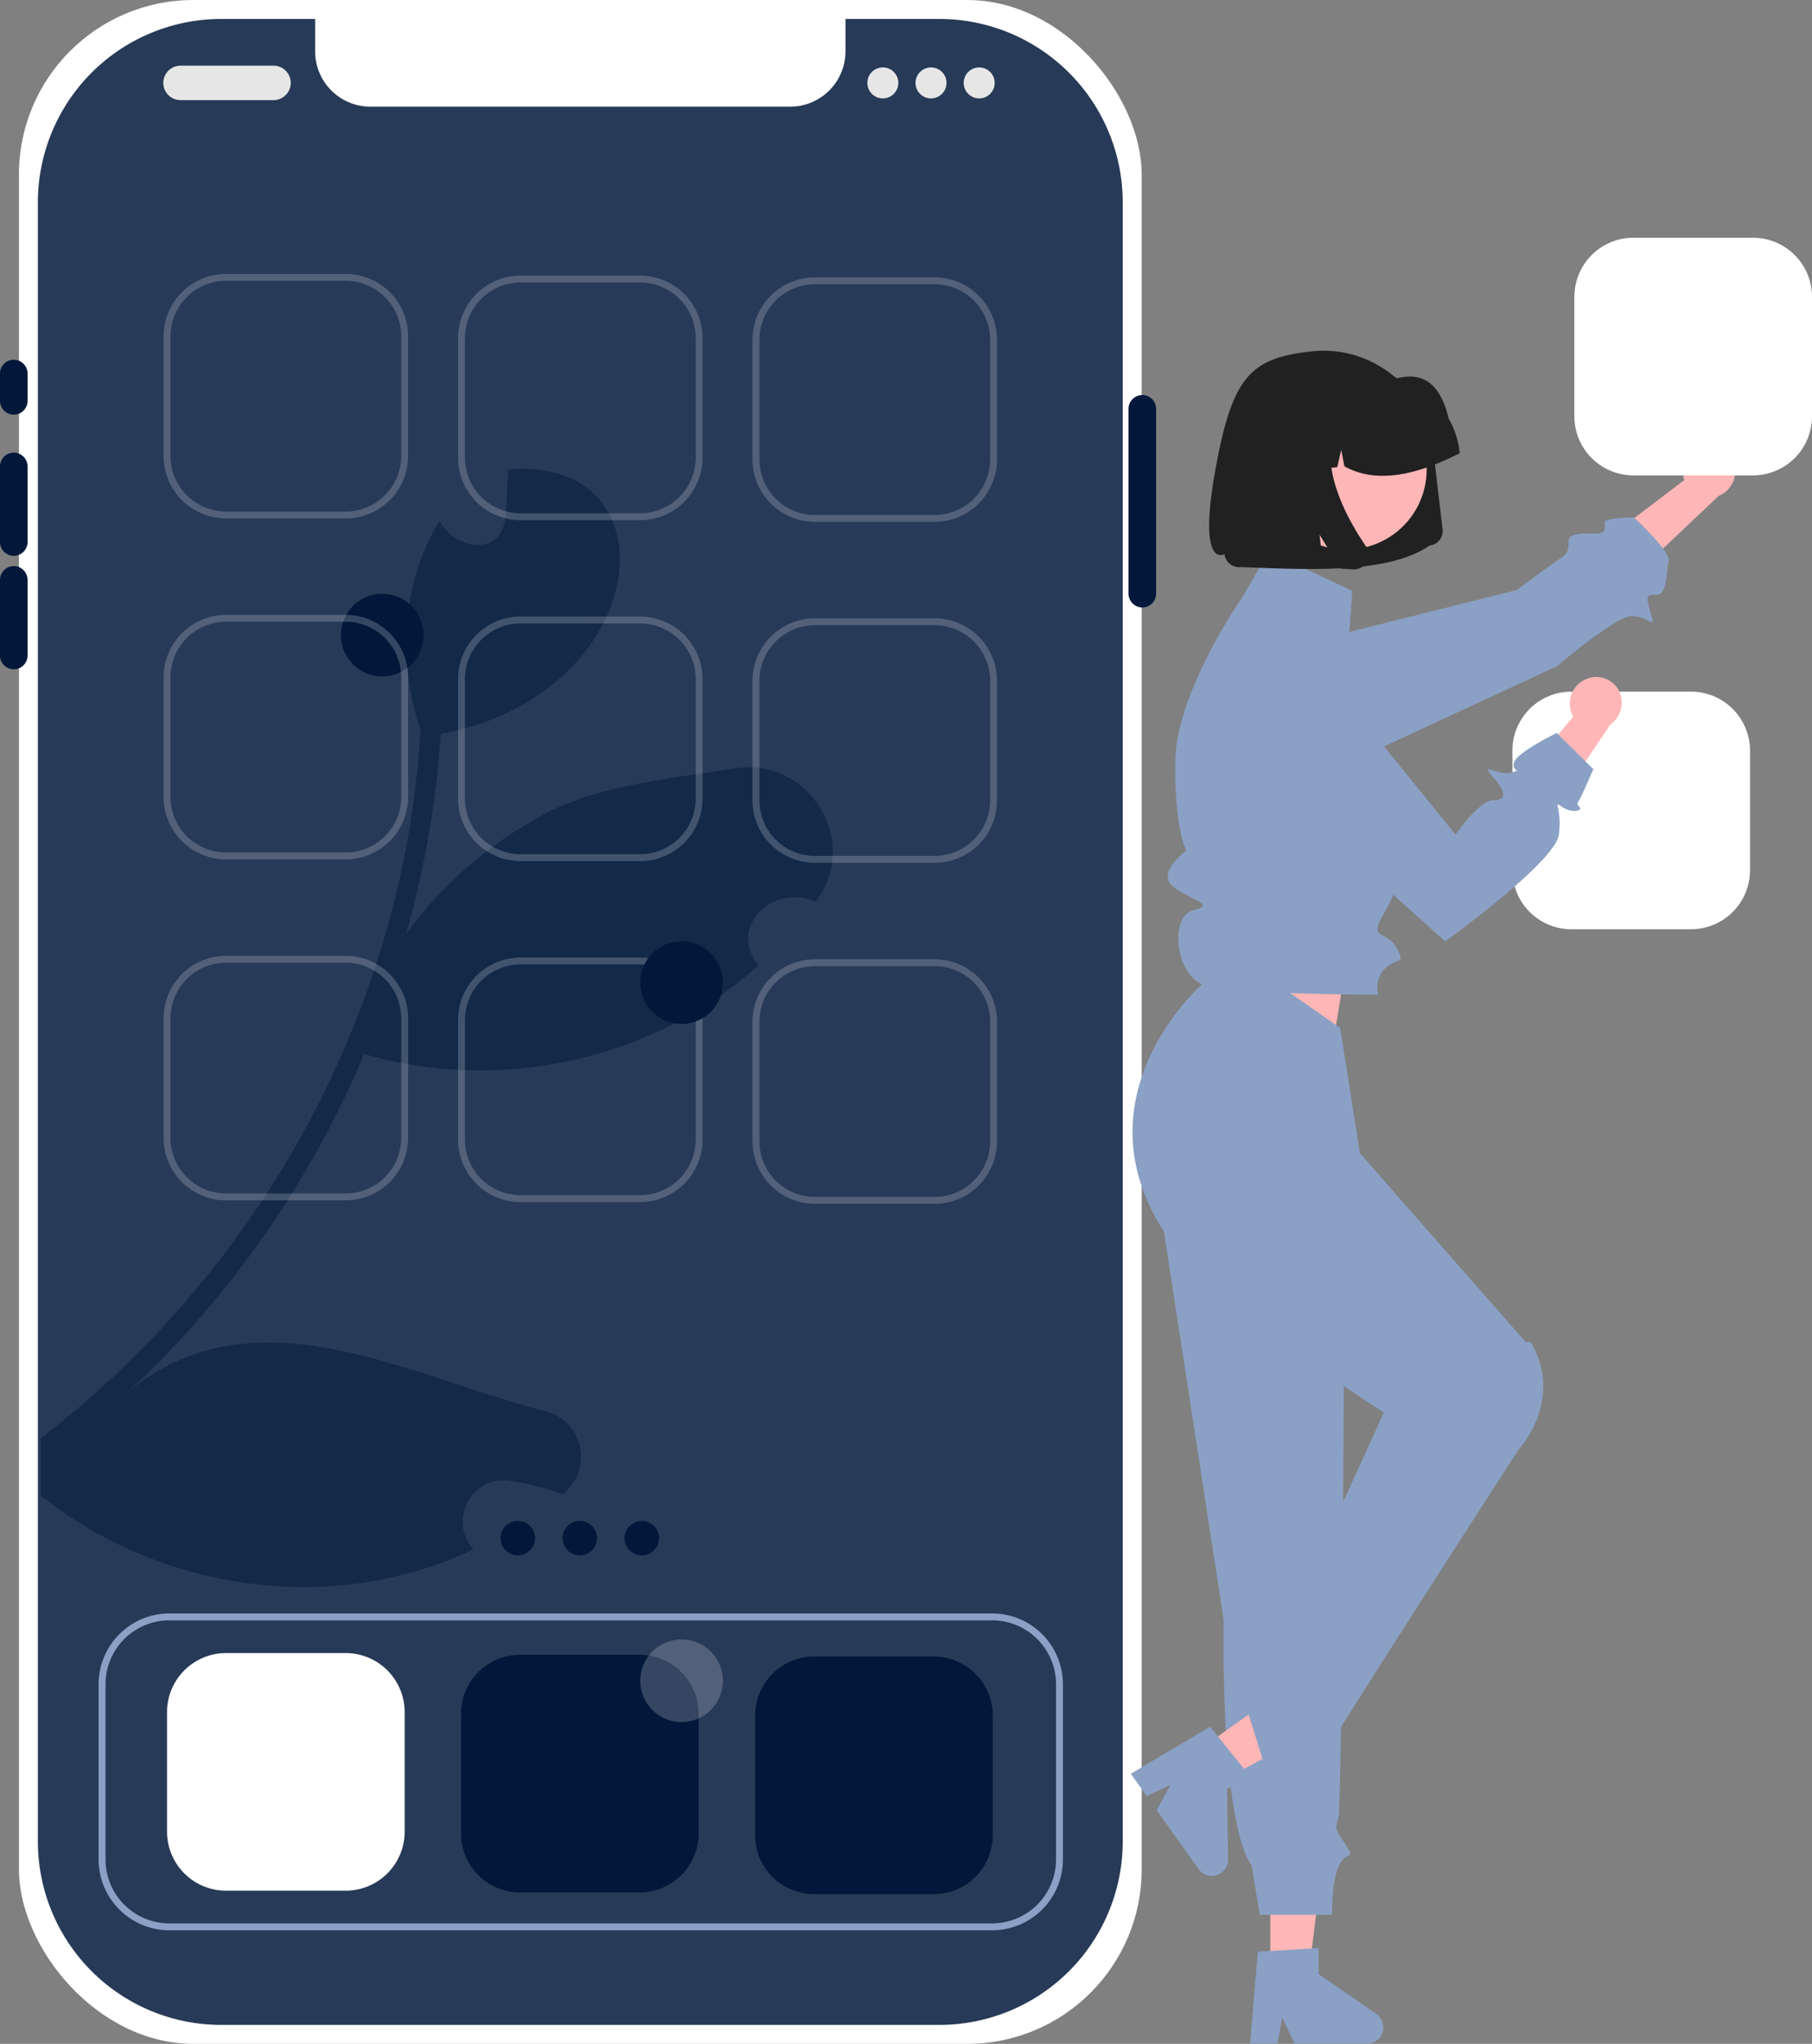 <svg xmlns="http://www.w3.org/2000/svg" width="610" height="688.031" viewBox="0 0 610 688.031">
  <rect x="0" y="0" width="610" height="688.031" fill="#808080" stroke="none"/>
  <g id="mobile-app" transform="translate(-98.355)">
    <rect id="Rectangle_346" data-name="Rectangle 346" width="377.958" height="688.031" rx="58.728" transform="translate(104.732)" fill="#fff"/>
    <path id="Path_3257" data-name="Path 3257" d="M715.725,218.993V770.96a61.756,61.756,0,0,1-61.714,61.655H412.234A61.756,61.756,0,0,1,350.52,770.96V218.993a61.756,61.756,0,0,1,61.714-61.655H443.85v10.911a18.635,18.635,0,0,0,18.642,18.625h141.26a18.635,18.635,0,0,0,18.643-18.624V157.338h31.616A61.756,61.756,0,0,1,715.725,218.993Z" transform="translate(-239.412 -150.958)" fill="#273a57"/>
    <path id="Path_3258" data-name="Path 3258" d="M612.154,433.992c-14.016-6.319-29.64,7.985-19.243,21.368-35.126,32-87.283,43.254-132.69,29.87-1.12,2.7-2.3,5.371-3.5,8.042a329.122,329.122,0,0,1-76.024,105.75c42.306-35.183,94.434-5.457,139.267,6.118A15.93,15.93,0,0,1,527,633.459a91.567,91.567,0,0,0-17.635-4.6,13.89,13.89,0,0,0-12.35,23.092c-46.959,22.517-105.377,14.217-145.673-18.123V614.618a330.682,330.682,0,0,0,99.116-124.275,325.685,325.685,0,0,0,19.071-53.248,309.54,309.54,0,0,0,9.65-61.061c-7.726-22.776-6.433-49.515,6.433-70.194,5.313,9.65,20.622,12.149,22.23-1.235.345-5.4.6-10.8.919-16.17,57.7-4.452,47.849,76.34-22.747,88.977a324.88,324.88,0,0,1-10.052,61.434c-.488,2.011-1.034,3.992-1.608,5.974a138.016,138.016,0,0,1,49.314-41.76c18.64-8.731,40.353-10.6,61.061-13.958C609.914,384.994,627.75,413.773,612.154,433.992Z" transform="translate(-239.281 -130.417)" fill="#01183a" opacity="0.5"/>
    <path id="Path_3259" data-name="Path 3259" d="M344.158,274.885a4.643,4.643,0,0,1-4.638-4.638v-9.275a4.638,4.638,0,0,1,9.275,0v9.275A4.643,4.643,0,0,1,344.158,274.885Z" transform="translate(-241.165 -135.296)" fill="#01183a"/>
    <path id="Path_3260" data-name="Path 3260" d="M344.158,318.142a4.643,4.643,0,0,1-4.638-4.638V287.973a4.638,4.638,0,0,1,9.275,0V313.5a4.643,4.643,0,0,1-4.638,4.638Z" transform="translate(-241.165 -131.026)" fill="#01183a"/>
    <path id="Path_3261" data-name="Path 3261" d="M344.158,351.12a4.643,4.643,0,0,1-4.638-4.638V320.952a4.638,4.638,0,0,1,9.275,0v25.531a4.643,4.643,0,0,1-4.638,4.637Z" transform="translate(-241.165 -125.808)" fill="#01183a"/>
    <path id="Path_3262" data-name="Path 3262" d="M672.158,338.174a4.643,4.643,0,0,1-4.638-4.638v-62.3a4.638,4.638,0,0,1,9.275,0v62.3a4.643,4.643,0,0,1-4.638,4.637Z" transform="translate(-189.248 -133.682)" fill="#01183a"/>
    <path id="Path_3263" data-name="Path 3263" d="M521.951,170.978H486.01a2.9,2.9,0,0,1,0-5.8h35.941a2.9,2.9,0,0,1,0,5.8Z" transform="translate(-218.446 -149.708)" fill="#fff"/>
    <circle id="Ellipse_210" data-name="Ellipse 210" cx="2.319" cy="2.319" r="2.319" transform="translate(319.696 16.053)" fill="#fff"/>
    <path id="Path_3270" data-name="Path 3270" d="M448.152,712.362H407.885A19.887,19.887,0,0,1,388.02,692.5V652.23a19.887,19.887,0,0,1,19.865-19.865h40.268a19.887,19.887,0,0,1,19.865,19.865V692.5a19.887,19.887,0,0,1-19.865,19.864Z" transform="translate(-233.435 -75.889)" fill="#fff"/>
    <path id="Path_3271" data-name="Path 3271" d="M533.652,712.862H493.385A19.887,19.887,0,0,1,473.52,693V652.73a19.887,19.887,0,0,1,19.865-19.865h40.268a19.887,19.887,0,0,1,19.865,19.865V693a19.887,19.887,0,0,1-19.865,19.864Z" transform="translate(-219.974 -75.81)" fill="#01183a"/>
    <path id="Path_3272" data-name="Path 3272" d="M619.152,713.362H578.885A19.887,19.887,0,0,1,559.02,693.5V653.23a19.887,19.887,0,0,1,19.865-19.865h40.268a19.887,19.887,0,0,1,19.865,19.865V693.5A19.887,19.887,0,0,1,619.152,713.362Z" transform="translate(-206.454 -75.73)" fill="#01183a"/>
    <g id="Group_623" data-name="Group 623" transform="translate(266.873 511.996)">
      <circle id="Ellipse_211" data-name="Ellipse 211" cx="5.797" cy="5.797" r="5.797" fill="#01183a"/>
      <circle id="Ellipse_212" data-name="Ellipse 212" cx="5.797" cy="5.797" r="5.797" transform="translate(20.869)" fill="#01183a"/>
      <circle id="Ellipse_213" data-name="Ellipse 213" cx="5.797" cy="5.797" r="5.797" transform="translate(41.738)" fill="#01183a"/>
    </g>
    <path id="Path_3273" data-name="Path 3273" d="M668.958,727.528H391.976a23.849,23.849,0,0,1-23.822-23.822v-59.02a23.849,23.849,0,0,1,23.822-23.822H668.958a23.849,23.849,0,0,1,23.822,23.822v59.02A23.849,23.849,0,0,1,668.958,727.528ZM391.976,623.184a21.528,21.528,0,0,0-21.5,21.5v59.02a21.528,21.528,0,0,0,21.5,21.5H668.958a21.528,21.528,0,0,0,21.5-21.5v-59.02a21.528,21.528,0,0,0-21.5-21.5Z" transform="translate(-236.601 -77.722)" fill="#8aa1c5"/>
    <path id="Path_3274" data-name="Path 3274" d="M839.7,281.538a8.979,8.979,0,0,0-7.531,10.005,8.617,8.617,0,0,0,.318,1.388L807.566,311.9l5.178,16.034,31.333-29.682a8.954,8.954,0,0,0,5.518-9.436,8.569,8.569,0,0,0-9.658-7.318Q839.819,281.518,839.7,281.538Z" transform="translate(-167.136 -131.332)" fill="#ffb6b6"/>
    <path id="Path_3275" data-name="Path 3275" d="M686.989,366.187h0a15.075,15.075,0,0,0,15.294,14.459l47.058-.72,59.507-27.6s19.406-16.471,24.816-16.859,8.292,4.646,7.065.05-2.848-7.673,1.31-7.244,3.5-8.053,4.416-11.261-11.728-14.787-11.728-14.787-9.115.176-9.711,1.374,1.479,4.215-3.419,4.086-8.639.077-8.791,2.351.2,4.047-2.51,5.808-14.965,10.842-14.965,10.842l-96.938,24.259a15.075,15.075,0,0,0-11.4,15.239Z" transform="translate(-186.356 -128.049)" fill="#8aa1c5"/>
    <path id="Path_3276" data-name="Path 3276" d="M467.555,581.579h12.8l6.089-49.36H467.555Z" transform="translate(58.432 84.185)" fill="#ffb6b6"/>
    <path id="Path_3277" data-name="Path 3277" d="M705.472,719.238l20.445-1.22v8.759L745.354,740.2a5.471,5.471,0,0,1-3.109,9.974H717.9l-4.2-8.664-1.638,8.664h-9.177Z" transform="translate(-183.673 -62.238)" fill="#8aa1c5"/>
    <path id="Path_3278" data-name="Path 3278" d="M491.727,309.521l6.956-42.9L449.989,255.03v44.44Z" transform="translate(55.631 40.348)" fill="#ffb6b6"/>
    <path id="Path_3279" data-name="Path 3279" d="M674.654,489.365l23.807,154.751s-1.4,67.257,9.425,82.626l2.709,16.528h24.425s-.45-10.151,2.055-16.09,5.983-2,2.5-7.449-3.85-4.843-2.5-9.2S739.2,508.523,739.2,508.523Z" transform="translate(-188.157 -98.681)" fill="#8aa1c5"/>
    <path id="Path_3280" data-name="Path 3280" d="M446,513.173l7.415,10.429,43.756-23.639L486.223,484.57Z" transform="translate(54.998 76.59)" fill="#ffb6b6"/>
    <path id="Path_3281" data-name="Path 3281" d="M694.906,653.759l12.841,15.955-7.139,5.076.323,23.62a5.471,5.471,0,0,1-9.93,3.246l-14.1-19.837,4.63-8.44-8.01,3.686-5.318-7.479Z" transform="translate(-189.159 -72.48)" fill="#8aa1c5"/>
    <path id="Path_3282" data-name="Path 3282" d="M692.39,422.865l-.332,17.955s-44.008,38.619-10.824,85.692c0,0,4.181,13.552,9.987,12.922s8.763,2.609,7.284,5.627S753.444,584.8,753.444,584.8s-37.185,81.982-45.983,100.09l5.8,18.55s-3.071,7.175,1.653,4.457,2.4-3.089,7.62-4.063,11.653-3.211,11.335-4.411S798.774,597.3,798.774,597.3s15.629-16.626,4.186-36.111c-1.588-.356-1.63,0-1.63,0l-55.937-63.7-6.628-42.16Z" transform="translate(-189.244 -109.28)" fill="#8aa1c5"/>
    <path id="Path_3283" data-name="Path 3283" d="M741.1,325.407,712.926,312.2l-8.436,14.678s-22.656,32.331-22.985,55.656,3.692,30.261,3.692,30.261-9.769,7.3-4.884,11.767,15.7,6.39,7.392,8.326-6.2,21.528,3.075,25.006,59.087,3.448,59.087,3.448a8.871,8.871,0,0,1,2.191-8.735c3.862-3.871,7.34-1.093,3.862-7.119s-9.275-2.548-4.638-10.664,4.636-10.541,4.636-10.541,11.3-19.479-4.786-37.511-.138-1.236-.138-1.236L739.5,347Z" transform="translate(-187.489 -126.497)" fill="#8aa1c5"/>
    <path id="Path_3284" data-name="Path 3284" d="M839.287,432.862H799.018A19.887,19.887,0,0,1,779.153,413V372.73a19.887,19.887,0,0,1,19.865-19.865h40.268a19.887,19.887,0,0,1,19.865,19.865V413a19.887,19.887,0,0,1-19.864,19.864Z" transform="translate(-171.664 -120.041)" fill="#fff"/>
    <path id="Path_3285" data-name="Path 3285" d="M857.287,300.862H817.018A19.887,19.887,0,0,1,797.153,281V240.73a19.887,19.887,0,0,1,19.865-19.865h40.268A19.887,19.887,0,0,1,877.15,240.73V281a19.887,19.887,0,0,1-19.864,19.864Z" transform="translate(-168.795 -140.833)" fill="#fff"/>
    <path id="Path_9" data-name="Path 9" d="M765.235,319.359l.024,0a4.936,4.936,0,0,0,4.32-5.482l-3.227-27.353a36.81,36.81,0,0,0-4.567-13.926,37.4,37.4,0,0,0-21.831-17.316,36.83,36.83,0,0,0-14.71-1.268c-20.2,2.351-26.557,8.023-32.326,40.84s3.231,27.4,3.231,27.4a4.942,4.942,0,0,0,.615,1.873,5.024,5.024,0,0,0,2.939,2.325,4.962,4.962,0,0,0,1.967.169c24.682.941,49.642,2.149,63.566-7.254Z" transform="translate(-185.583 -135.713)" fill="#212121"/>
    <path id="Ellipse_1" data-name="Ellipse 1" d="M709.366,281.664a27.15,27.15,0,0,0,35.76,35.162,26.834,26.834,0,0,0,14.515-14.733A27.15,27.15,0,0,0,723.9,266.938a26.834,26.834,0,0,0-14.537,14.726Z" transform="translate(-182.969 -133.963)" fill="#ffb6b6"/>
    <path id="Path_10" data-name="Path 10" d="M772.466,286.615a29.116,29.116,0,0,0-3.612-11.014c-2.172-8.844-6.479-16.353-17.263-13.691a29.13,29.13,0,0,0-11.559-1.007l-5.478.618-.185.021a29.068,29.068,0,0,0-25.443,32.289l.065.548,11.587-1.319,2.648-11.5,2.094,10.961,5.985-.679,1.335-5.8,1.057,5.526c10.344,5.8,23.628,3.38,38.829-4.4Z" transform="translate(-182.766 -134.606)" fill="#212121"/>
    <path id="Path_13" data-name="Path 13" d="M742.534,318.01a4.857,4.857,0,0,1,.109,2.672,4.968,4.968,0,0,1-.5,1.291,5.023,5.023,0,0,1-.7.955,4.927,4.927,0,0,1-3.043,1.531q-.109.012-.218.02t-.219.01q-.111,0-.221,0t-.223-.009l-4.2-.262-7.089-11.428,1.307,11.08-19.086-1.16L702.9,275.693l31.349-3.545-.668.991a21.7,21.7,0,0,0-3.628,11.179,35.372,35.372,0,0,0,1.635,11.922,63.789,63.789,0,0,0,4.713,11.276,94.008,94.008,0,0,0,5.61,9.256A4.964,4.964,0,0,1,742.534,318.01Z" transform="translate(-183.668 -132.8)" fill="#212121"/>
    <path id="Path_3286" data-name="Path 3286" d="M804.124,349.23a8.978,8.978,0,0,0-5.146,11.417,8.617,8.617,0,0,0,.615,1.284l-20.139,23.992,8.578,14.5,24.035-35.848a8.953,8.953,0,0,0,3.307-10.419,8.568,8.568,0,0,0-11.032-5.014Q804.233,349.186,804.124,349.23Z" transform="translate(-171.616 -120.705)" fill="#ffb6b6"/>
    <path id="Path_3287" data-name="Path 3287" d="M711.012,345.182h0a15.5,15.5,0,0,0-6.669,22.5l19.3,30.109,45.216,40.578s37.1-26.666,38.26-35.941-2.319-11.594,1.159-9.275,6.956,1.159,5.8,0-.7-1.232.227-2.935,4.41-9.818,4.41-9.818l-12.32-12.173s-13.187,6.377-14.346,9.855,3.478,2.319-1.159,3.478-10.833-4.1-6,1.429,4.438,7.929,0,7.887-12.554,11.553-12.554,11.553l-42.9-52.881a15.5,15.5,0,0,0-18.424-4.361Z" transform="translate(-183.978 -121.479)" fill="#8aa1c5"/>
    <path id="Path_3290" data-name="Path 3290" d="M424.206,182.5H392.9a5.8,5.8,0,1,1,0-11.594h31.3a5.8,5.8,0,0,1,0,11.594Z" transform="translate(-233.581 -148.796)" fill="#e6e6e6"/>
    <circle id="Ellipse_214" data-name="Ellipse 214" cx="5.217" cy="5.217" r="5.217" transform="translate(390.342 22.693)" fill="#e6e6e6"/>
    <circle id="Ellipse_215" data-name="Ellipse 215" cx="5.217" cy="5.217" r="5.217" transform="translate(406.558 22.693)" fill="#e6e6e6"/>
    <circle id="Ellipse_216" data-name="Ellipse 216" cx="5.217" cy="5.217" r="5.217" transform="translate(422.774 22.693)" fill="#e6e6e6"/>
    <circle id="Ellipse_217" data-name="Ellipse 217" cx="13.913" cy="13.913" r="13.913" transform="translate(213.121 199.884)" fill="#01183a"/>
    <circle id="Ellipse_218" data-name="Ellipse 218" cx="13.913" cy="13.913" r="13.913" transform="translate(313.889 551.888)" fill="#fff" opacity="0.2"/>
    <g id="Group_622" data-name="Group 622" transform="translate(153.426 92.205)" opacity="0.2">
      <path id="Path_3264" data-name="Path 3264" d="M448.312,313.681H408.043a21.048,21.048,0,0,1-21.024-21.024V252.389a21.048,21.048,0,0,1,21.024-21.024h40.268a21.048,21.048,0,0,1,21.025,21.024v40.268A21.048,21.048,0,0,1,448.312,313.681Zm-40.268-80a18.727,18.727,0,0,0-18.705,18.705v40.268a18.727,18.727,0,0,0,18.705,18.705h40.268a18.727,18.727,0,0,0,18.705-18.705V252.389a18.727,18.727,0,0,0-18.705-18.705Z" transform="translate(-387.019 -231.365)" fill="#fff"/>
      <path id="Path_3265" data-name="Path 3265" d="M533.812,314.181H493.543a21.048,21.048,0,0,1-21.024-21.024V252.889a21.048,21.048,0,0,1,21.024-21.024h40.268a21.048,21.048,0,0,1,21.025,21.024v40.268A21.048,21.048,0,0,1,533.812,314.181Zm-40.268-80a18.727,18.727,0,0,0-18.7,18.705v40.268a18.727,18.727,0,0,0,18.705,18.705h40.268a18.727,18.727,0,0,0,18.705-18.705V252.889a18.727,18.727,0,0,0-18.705-18.705Z" transform="translate(-373.392 -231.286)" fill="#fff"/>
      <path id="Path_3266" data-name="Path 3266" d="M619.312,314.681H579.043a21.048,21.048,0,0,1-21.024-21.024V253.389a21.048,21.048,0,0,1,21.024-21.024h40.268a21.048,21.048,0,0,1,21.025,21.024v40.268a21.048,21.048,0,0,1-21.024,21.024Zm-40.268-80a18.727,18.727,0,0,0-18.7,18.705v40.268a18.727,18.727,0,0,0,18.705,18.705h40.268a18.726,18.726,0,0,0,18.705-18.705V253.389a18.726,18.726,0,0,0-18.705-18.705Z" transform="translate(-359.765 -231.206)" fill="#fff"/>
      <path id="Path_3267" data-name="Path 3267" d="M448.312,412.681H408.043a21.048,21.048,0,0,1-21.024-21.024V351.389a21.048,21.048,0,0,1,21.024-21.024h40.268a21.048,21.048,0,0,1,21.025,21.024v40.268A21.048,21.048,0,0,1,448.312,412.681Zm-40.268-80a18.727,18.727,0,0,0-18.705,18.705v40.268a18.727,18.727,0,0,0,18.705,18.705h40.268a18.727,18.727,0,0,0,18.705-18.705V351.389a18.727,18.727,0,0,0-18.705-18.705Z" transform="translate(-387.019 -215.586)" fill="#fff"/>
      <path id="Path_3268" data-name="Path 3268" d="M533.812,413.181H493.543a21.048,21.048,0,0,1-21.024-21.024V351.889a21.048,21.048,0,0,1,21.024-21.024h40.268a21.048,21.048,0,0,1,21.025,21.024v40.268a21.048,21.048,0,0,1-21.024,21.024Zm-40.268-80a18.727,18.727,0,0,0-18.7,18.705v40.268a18.727,18.727,0,0,0,18.705,18.705h40.268a18.727,18.727,0,0,0,18.705-18.705V351.889a18.727,18.727,0,0,0-18.705-18.705Z" transform="translate(-373.392 -215.507)" fill="#fff"/>
      <path id="Path_3269" data-name="Path 3269" d="M619.312,413.681H579.043a21.048,21.048,0,0,1-21.024-21.024V352.389a21.048,21.048,0,0,1,21.024-21.024h40.268a21.048,21.048,0,0,1,21.025,21.024v40.268A21.048,21.048,0,0,1,619.312,413.681Zm-40.268-80a18.727,18.727,0,0,0-18.7,18.705v40.268a18.727,18.727,0,0,0,18.705,18.705h40.268a18.726,18.726,0,0,0,18.705-18.705V352.389a18.726,18.726,0,0,0-18.705-18.705Z" transform="translate(-359.765 -215.427)" fill="#fff"/>
      <path id="Path_3291" data-name="Path 3291" d="M448.312,511.681H408.043a21.048,21.048,0,0,1-21.024-21.024V450.389a21.048,21.048,0,0,1,21.024-21.024h40.268a21.048,21.048,0,0,1,21.025,21.024v40.268A21.048,21.048,0,0,1,448.312,511.681Zm-40.268-80a18.727,18.727,0,0,0-18.705,18.705v40.268a18.726,18.726,0,0,0,18.705,18.705h40.268a18.726,18.726,0,0,0,18.705-18.705V450.389a18.727,18.727,0,0,0-18.705-18.705Z" transform="translate(-387.019 -199.808)" fill="#fff"/>
      <path id="Path_3292" data-name="Path 3292" d="M533.812,512.181H493.543a21.048,21.048,0,0,1-21.024-21.024V450.889a21.048,21.048,0,0,1,21.024-21.024h40.268a21.048,21.048,0,0,1,21.025,21.024v40.268A21.048,21.048,0,0,1,533.812,512.181Zm-40.268-80a18.727,18.727,0,0,0-18.7,18.705v40.268a18.726,18.726,0,0,0,18.705,18.705h40.268a18.726,18.726,0,0,0,18.705-18.705V450.889a18.727,18.727,0,0,0-18.705-18.705Z" transform="translate(-373.392 -199.728)" fill="#fff"/>
      <path id="Path_3293" data-name="Path 3293" d="M619.312,512.681H579.043a21.048,21.048,0,0,1-21.024-21.024V451.389a21.048,21.048,0,0,1,21.024-21.024h40.268a21.048,21.048,0,0,1,21.025,21.024v40.268a21.048,21.048,0,0,1-21.024,21.024Zm-40.268-80a18.727,18.727,0,0,0-18.7,18.706v40.268a18.726,18.726,0,0,0,18.705,18.705h40.268a18.726,18.726,0,0,0,18.705-18.705V451.389a18.726,18.726,0,0,0-18.705-18.705Z" transform="translate(-359.765 -199.648)" fill="#fff"/>
    </g>
    <circle id="Ellipse_219" data-name="Ellipse 219" cx="13.913" cy="13.913" r="13.913" transform="translate(313.889 316.868)" fill="#01183a"/>
  </g>
</svg>

